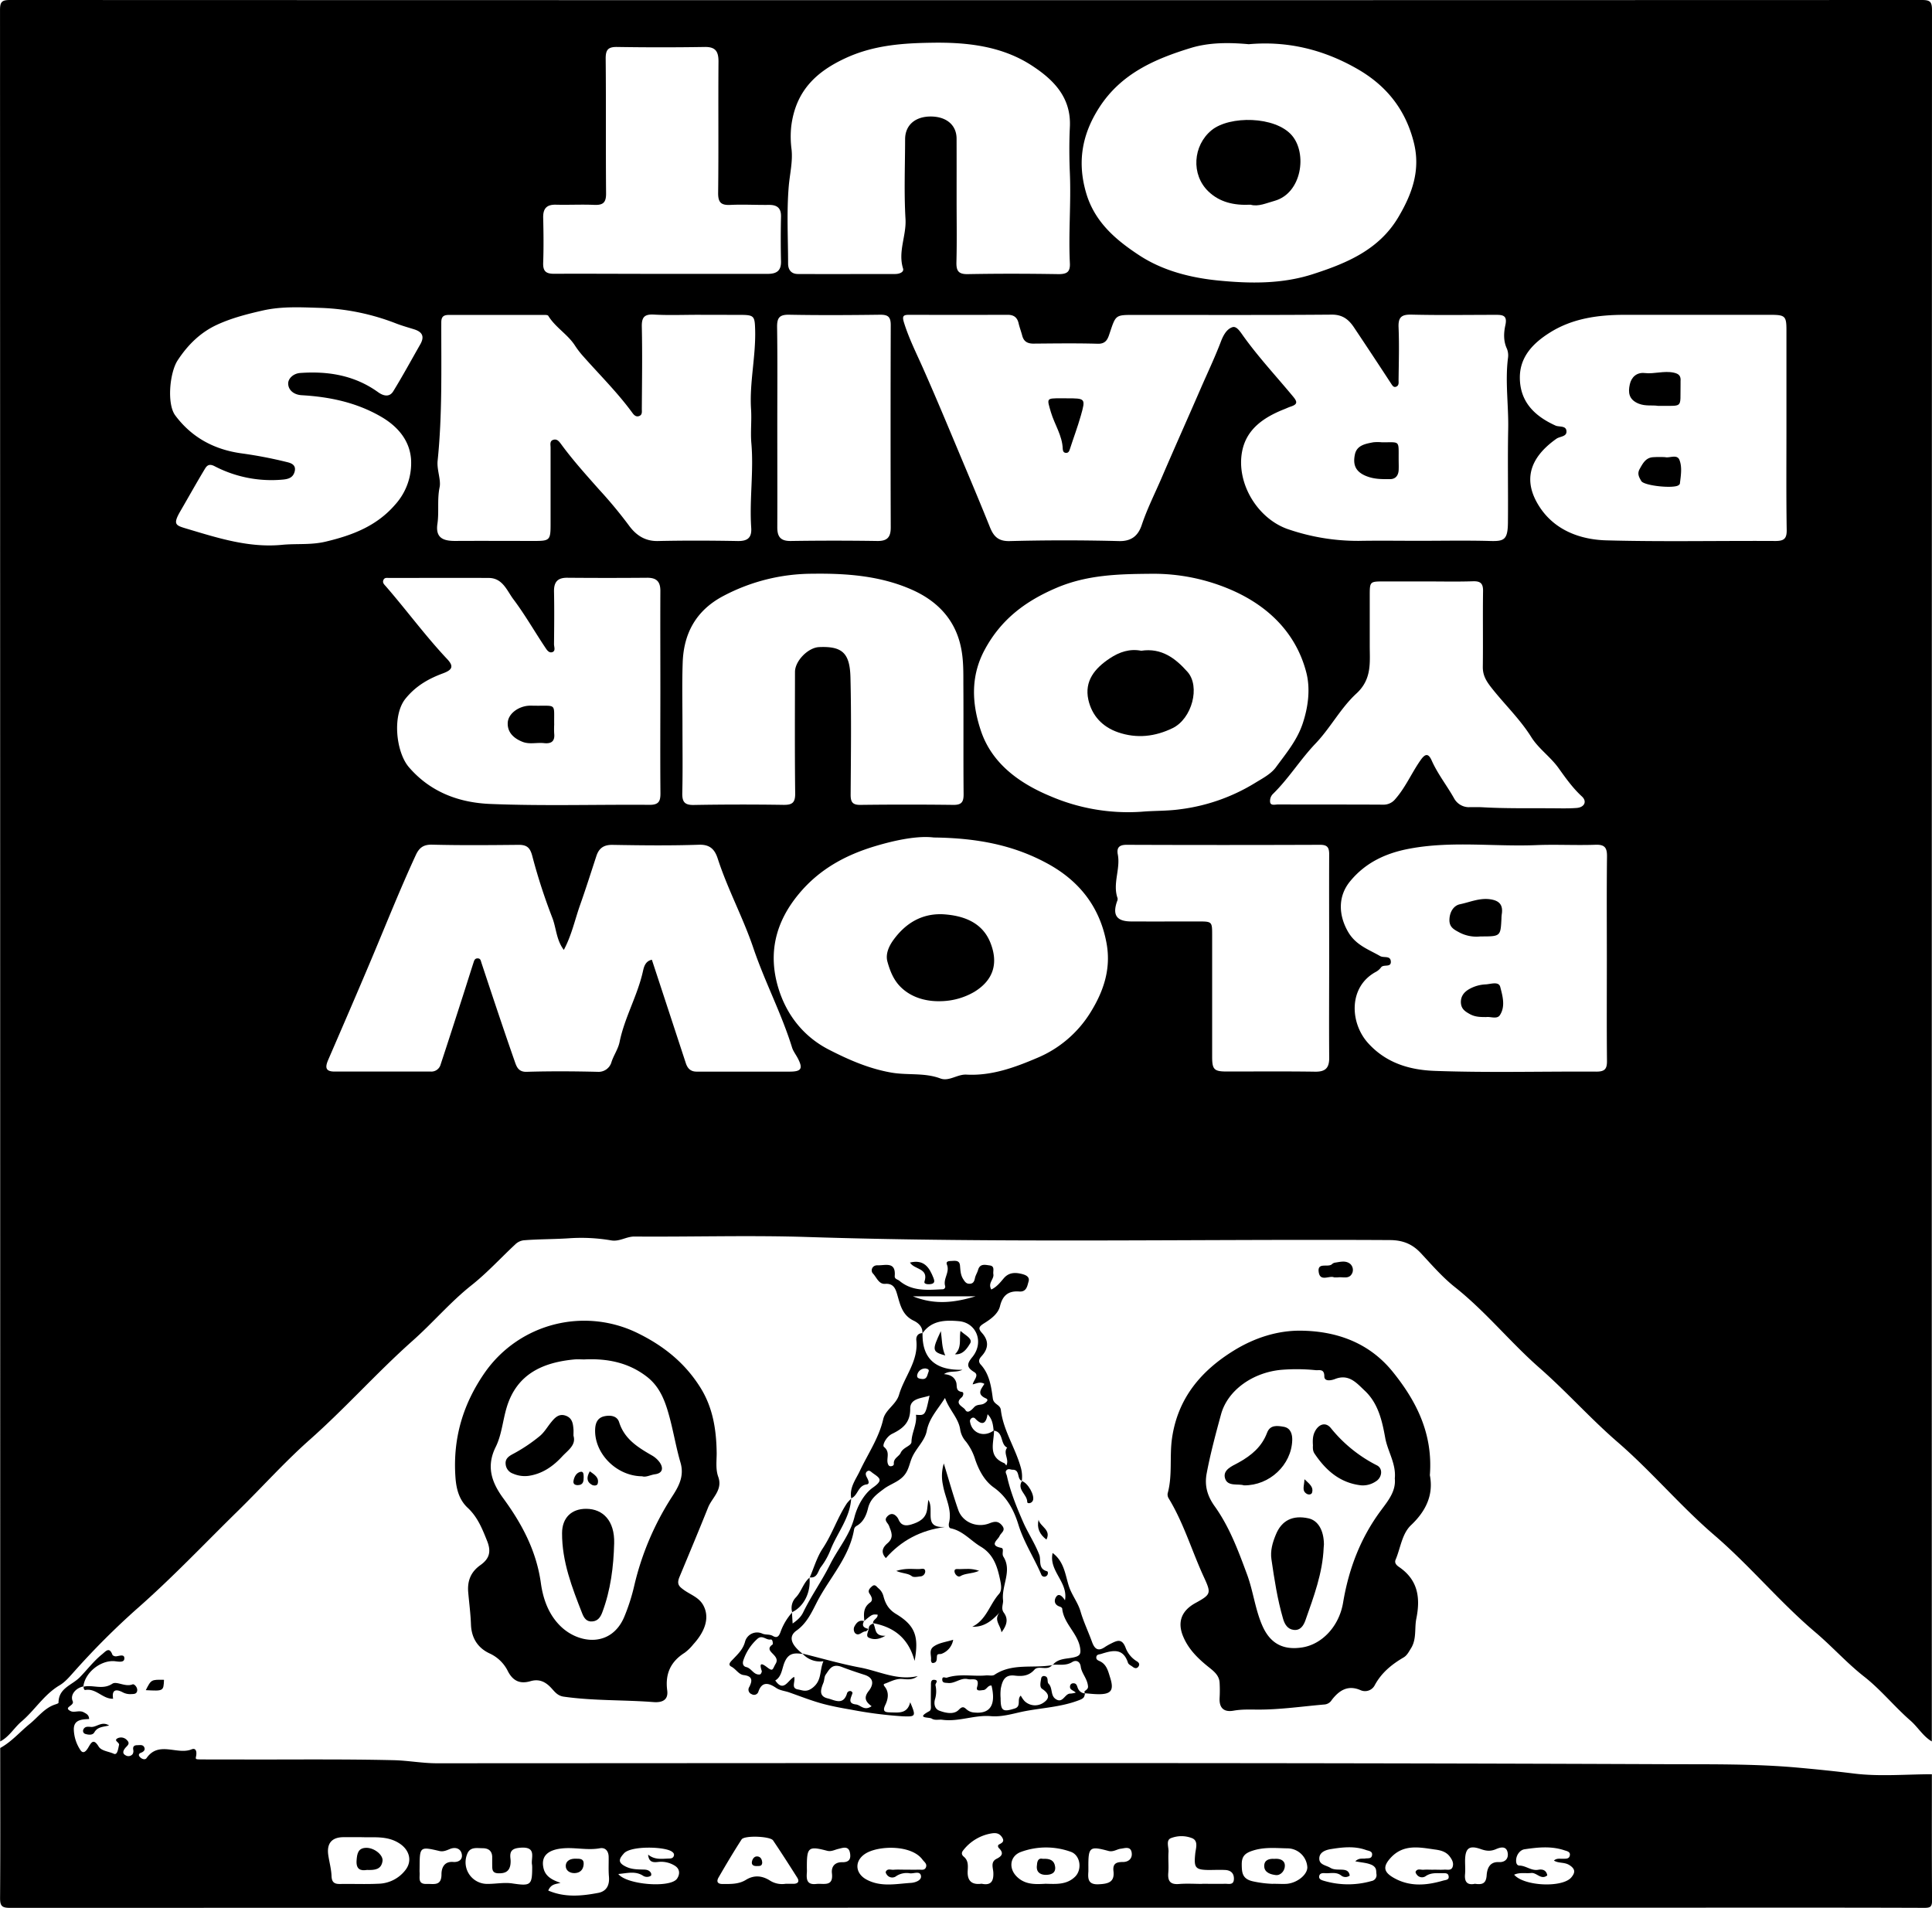<svg xmlns="http://www.w3.org/2000/svg" viewBox="0 0 883.19 872.19"><title>bybo</title><g id="Layer_2" data-name="Layer 2"><g id="Layer_1-2" data-name="Layer 1"><path d="M1,797Q1,401.25.91,5.5C.91,1.75,1.75.91,5.5.91q437,.15,874,0c3.75,0,4.59.84,4.59,4.59Q883.94,401.25,884,797c-4-2.34-6.31-6.5-9.77-9.52-7.31-6.37-13.49-14.09-21.08-20.05-8-6.25-14.65-13.78-22.35-20.3-16.33-13.83-30-30.5-46.31-44.5-15.48-13.3-28.65-29.09-44.16-42.5-12.43-10.75-23.39-23.14-35.8-34C691.2,614.41,680,600.42,666,589.32c-5.7-4.52-10.56-10.15-15.55-15.51-3.86-4.16-8.19-5.94-14-6-88.85-.51-177.72,1.45-266.57-1.41-26.31-.84-52.66,0-79-.21-3.73,0-6.81,2.45-10.65,1.75a81.15,81.15,0,0,0-19.41-.94c-6.68.44-13.45.35-20.16.88a6.67,6.67,0,0,0-4.32,2c-6.66,6.2-12.76,12.93-20,18.66-9.58,7.61-17.55,17.06-26.75,25.23-16.29,14.48-30.8,30.86-47.16,45.36-11.5,10.19-21.79,21.73-32.79,32.5-15.3,15-30,30.56-46.12,44.71A346.3,346.3,0,0,0,35,764.85c-2.11,2.35-4.22,4.94-6.87,6.5-7.1,4.2-11.28,11.33-17.38,16.52C7.37,790.72,5.13,794.88,1,797ZM649.51,248.14c10.83,0,21.67-.22,32.49.08,6.41.18,8.15-.44,8.23-8.36.15-14.26-.17-28.52.12-42.78.22-10.77-1.44-21.53-.12-32.31a8.36,8.36,0,0,0-.44-4.4c-1.69-3.55-1.48-7.33-.74-10.77,1-4.46-1.07-4.78-4.41-4.76-12.83,0-25.66.22-38.48-.1-4.61-.11-6.12,1.2-5.92,5.83.33,8,.1,16,0,24,0,1.1.28,2.48-1,3.07-1.12.5-1.67-.24-2.29-1.19q-8.48-13-17.11-25.9c-2.38-3.55-5.18-5.85-10.15-5.81-30.15.25-60.31.12-90.47.13-8.37,0-8.26.06-10.93,8-.84,2.5-1.49,5.29-5.51,5.18-9.82-.28-19.65-.14-29.48-.06-2.74,0-4.42-1-5.11-3.67-.5-1.91-1.22-3.76-1.66-5.68-.64-2.71-2.27-3.83-5-3.82q-22.49.07-45,0c-2.72,0-3.3.55-2.39,3.52,2.25,7.28,5.66,14,8.73,20.93,6.6,14.87,12.8,29.92,19.11,44.92,3.87,9.2,7.72,18.41,11.44,27.68,1.68,4.19,3.79,6.53,9.06,6.39q25-.65,50,0c5.85.14,8.78-2.67,10.34-7.32,2.5-7.49,6.06-14.49,9.16-21.71,5.88-13.71,12-27.33,17.93-41,3-6.89,6.22-13.65,8.92-20.68,1-2.7,2.54-6.16,5.51-7.09,1.87-.59,3.6,2.21,4.78,3.87,7,9.8,15.22,18.6,22.89,27.85,1.89,2.28,2.25,3.52-1,4.57-1.21.4-2.4,1-3.59,1.44-8.84,3.6-16.59,8.83-18.64,18.77-3,14.68,7,31.3,21.32,36A98.19,98.19,0,0,0,622,248.17C631.18,248,640.35,248.14,649.51,248.14Zm-390.88,187c-3.41-4.53-3.42-9.84-5.19-14.53a262.07,262.07,0,0,1-9.08-27.88c-1-4.1-2.34-5.64-6.43-5.6-13.16.13-26.33.25-39.49-.08-4-.1-5.93,1.44-7.46,4.75-7.28,15.76-13.68,31.89-20.42,47.88-6.42,15.24-13,30.42-19.57,45.61-1.29,3-1.79,5.49,2.81,5.48q22,0,44,0a4.37,4.37,0,0,0,4.52-3.21c3.43-10.37,6.77-20.77,10.12-31.17,1.65-5.12,3.24-10.25,4.9-15.36.3-.9.53-2,1.88-2s1.43.95,1.76,2c5,15.09,10,30.18,15.26,45.2.78,2.23,1.61,4.77,5.38,4.66,10.82-.33,21.66-.26,32.49,0a6.12,6.12,0,0,0,6.2-4.07c1-3.37,3.14-6.2,3.83-9.58,2.27-11.17,8.18-21.13,10.66-32.26.41-1.81,1-4.71,4.1-5.32q7.75,23.58,15.51,47.25c.83,2.55,2.31,3.91,5,3.89,4,0,8,0,12,0,10.16,0,20.33,0,30.49,0,5.39,0,6.17-1.4,3.67-6.17-.84-1.6-2-3.08-2.56-4.76-4.82-15.62-12.49-30.11-17.73-45.6-4.68-13.85-11.74-26.86-16.27-40.84-1.32-4.07-3.43-6.52-8.58-6.35-13.15.44-26.33.29-39.49.06-4-.07-6.22,1.48-7.4,5.07-2.49,7.56-4.88,15.17-7.55,22.67C263.65,421.57,262.16,428.62,258.63,435.18Zm61.25-290.32c-6.66,0-13.34.27-20-.1-4.46-.25-5.68,1.24-5.58,5.62.27,12.49.08,25,0,37.48,0,1.25.34,2.84-1.4,3.34-1.34.39-2.23-.58-2.91-1.51-6.72-9.21-14.82-17.22-22.35-25.72a39.35,39.35,0,0,1-3.87-5c-3.3-5.16-9-8.35-12.24-13.66-.28-.45-1.56-.39-2.37-.39-14.33,0-28.65,0-43,0-2.55,0-3.53.81-3.53,3.44-.05,21.1.5,42.22-1.68,63.27-.41,4,1.6,8.73.92,12-1.19,5.69-.21,11.21-1,16.72-1,6.58,2.73,7.92,8.17,7.89,12.17-.07,24.33,0,36.49,0,6.56,0,7.05-.49,7.06-7.19,0-11.82,0-23.65,0-35.48,0-1.35-.58-3.24,1.58-3.64,1.56-.29,2.42,1,3.19,2,5.34,7.32,11.38,14,17.39,20.79A205.38,205.38,0,0,1,288.31,241c3.18,4.41,7.29,7.37,13.34,7.24,12.16-.27,24.33-.22,36.48,0,4.54.08,6.49-1.51,6.18-6.07-.87-12.86,1.19-25.71.07-38.6-.45-5.13.19-10.34-.14-15.48-.79-12.16,2.18-24.1,1.87-36.23-.18-6.63-.41-7-7.24-7ZM571.75,21.12c-9-.82-18.09-.86-26.57,1.74-16.3,5-31.69,11.64-41.68,27.06-8.1,12.51-10.23,25.29-6,39.49,3.93,13.1,13.57,21.25,24.24,28.24,10.91,7.14,23.73,10.29,36.3,11.52,14.32,1.4,29,1.64,43.22-3,15.48-5,30.12-11.18,38.89-26,6.25-10.57,10.31-21.52,7-34.36-3.83-15-12.56-25.8-25.7-33.35C606.1,23.62,589.55,19.53,571.75,21.12ZM522.64,372c5.88-.52,11.75-.29,17.72-1.13a86,86,0,0,0,34-11.87c3.48-2.15,7.48-4.17,9.79-7.31,4.57-6.26,9.63-12.21,12.22-19.9s3.61-16,1.7-23.43c-4.61-17.86-17.13-30.1-33.49-37.42a89.38,89.38,0,0,0-37.28-7.73c-14.85.11-29.37.41-43.52,6.47S458.62,284,451.15,297.74c-6.8,12.47-5.9,25.17-1.81,37.33,5.08,15.08,17.86,24.08,31.86,29.87A89.9,89.9,0,0,0,522.64,372Zm-94.93,11.76c-7.38-.88-17.41,1.17-26.85,4-13.25,4-25.22,10.34-34.67,21.67-11,13.16-14.19,27.52-9.5,43.08,3.65,12.13,11.41,22.27,23.24,28.3,9,4.61,18.16,8.63,28.43,10.43,7.45,1.3,15.11-.05,22.4,2.68,4,1.5,7.76-2,12-1.75,11.36.61,21.95-3.24,32.11-7.57a52.36,52.36,0,0,0,24.46-20.75c6.17-9.89,9.55-20.21,7.4-31.82-3.06-16.54-12.47-28.49-27.14-36.43C464.3,387.3,447.78,384,427.71,383.77ZM817.55,197.28q0-22.72,0-45.45c0-6.32-.6-6.94-6.79-7-22.31,0-44.62,0-66.93,0-12.15,0-24,1.54-34.47,8.15-7.53,4.74-13.67,10.95-13.68,20.48,0,11.07,6.68,17.64,16.31,22,1.68.77,5.16-.2,5,2.94-.12,2.18-3.07,2-4.63,3.11-12.51,8.87-15.47,19.37-7.47,31.42,6.93,10.41,18.38,14.65,30.24,15,25.79.71,51.6.14,77.41.29,3.83,0,5.18-1,5.13-5C817.42,227.91,817.55,212.6,817.55,197.28ZM438.2,92.26c0,9.5.17,19-.08,28.48-.1,4,.91,5.57,5.23,5.49,13.82-.26,27.64-.22,41.46,0,3.84,0,5.37-1,5.17-5-.68-13.69.57-27.4,0-41.11-.3-7.05-.34-14.14,0-21.18.66-13.42-7.38-21.53-17.3-28-13.73-9-29.72-10.73-45.45-10.5-13.1.18-26.27,1-39,6.68-14.32,6.44-23.55,15.36-25.61,31.43a44.85,44.85,0,0,0,.14,10.75c.58,5.54-.8,11.11-1.28,16.62-1,11.73-.32,23.62-.31,35.44,0,3,1.52,4.8,4.51,4.81,14.82.07,29.64,0,44.46,0,1.8,0,4.12-.78,3.58-2.52-2.41-7.73,1.57-15,1.12-22.61-.71-12.11-.2-24.3-.18-36.46,0-6.4,4.54-10.4,11.66-10.41S438.17,58,438.19,64.29C438.22,73.61,438.2,82.94,438.2,92.26ZM735.45,439.52h0c0-15.66-.11-31.32.07-47,.05-4-.95-5.59-5.26-5.43-9,.32-18-.2-27,.16-19.35.78-38.78-2-58.08,1.64-10.73,2-20,6.32-27,14.79-5.85,7-5.37,15.72-1,23.26,3.56,6.08,9.25,7.94,14.57,11,1.66,1,4.62-.31,4.93,2.31.36,3.18-3.23,1.34-4.41,2.84a7.35,7.35,0,0,1-2.21,2c-12.81,6.76-12.16,23.33-3.79,32.63s19.28,12.33,30.44,12.74c24.62.9,49.3.2,74,.34,3.78,0,4.84-1.22,4.8-4.88C735.36,470.5,735.45,455,735.45,439.52Zm-432.67-122c0-15.5-.07-31,0-46.49,0-4.27-1.76-6-6-6q-18.24.16-36.49,0c-4.53-.05-6.22,1.95-6.13,6.36.17,8,.08,16,0,24,0,1.23.81,3-.67,3.61-1.69.66-2.72-1.16-3.46-2.27-4.83-7.23-9.15-14.83-14.36-21.76-3-3.94-4.9-9.81-11.32-9.85-15.16-.09-30.32,0-45.48,0-.94,0-2.11-.3-2.65.84-.63,1.32.31,2.14,1.08,3,9.5,10.94,18.06,22.66,28,33.22,3.11,3.29,2.46,4.94-1.87,6.54-6.6,2.45-12.39,5.7-17.14,11.55-6.21,7.63-4.36,24.5,1.53,31.35,9.87,11.47,23,16.22,37.08,16.81,24.28,1,48.64.22,73,.41,4.21,0,4.94-1.72,4.91-5.38C302.68,348.15,302.77,332.82,302.78,317.5Zm10.1,14.86c0,10.33.16,20.66-.08,31-.09,4,.95,5.6,5.25,5.52q20.49-.36,41-.05c4.12.07,5.41-1.08,5.36-5.29-.22-18.49-.12-37-.09-55.48,0-5.05,6-11.12,11-11.35,10.83-.5,14.1,2.92,14.36,14,.43,17.82.2,35.65.08,53.48,0,3.37.87,4.69,4.46,4.65q21.24-.26,42.48,0c3.91.06,4.73-1.46,4.7-5-.15-16.16,0-32.32-.1-48.48-.05-6.58.23-13.09-1.38-19.73-3-12.57-11.51-20.47-22.27-25.21-14.25-6.29-29.7-7.48-45.36-7.25a87.31,87.31,0,0,0-41.06,10.35c-12.2,6.57-17.83,17-18.25,30.39C312.65,313.35,312.88,322.86,312.88,332.36ZM129.61,250c6.66-.68,13.28.15,20.12-1.47,12.3-2.91,23.38-7.15,31.81-16.93a28.29,28.29,0,0,0,7.25-20.94c-.72-8.65-6.26-15-13.86-19.35-11.19-6.45-23.42-9-36.13-9.73-3.53-.2-6.1-2.29-6.16-5.28-.06-2.4,2.45-4.67,5.48-4.88,12.82-.92,24.92,1.07,35.64,8.79,2.31,1.66,5.14,2.46,6.91-.42,4.3-7,8.24-14.25,12.32-21.4,2.07-3.62,1.08-5.78-3-7-2.63-.82-5.29-1.57-7.89-2.56a104.65,104.65,0,0,0-34.35-7.16c-8.86-.25-17.74-.84-26.7,1.18-7.19,1.63-14.23,3.44-20.86,6.48-7.64,3.51-13.44,9.22-18.09,16.33-3.63,5.54-5,19.87-1.09,25.15,7.55,10.12,17.86,15.67,30.41,17.37a198,198,0,0,1,20.08,3.83c1.79.44,5,1,4.09,4.51-.71,2.62-2.61,3.36-5.25,3.62A56.27,56.27,0,0,1,98.93,214c-2.51-1.28-3.53-.16-4.42,1.34-3.81,6.33-7.41,12.79-11.12,19.18s-2.14,6.58,3.39,8.24C100.69,246.92,114.68,251.38,129.61,250ZM653.2,266.71H633.72c-6.62,0-6.64,0-6.66,6.38,0,7.66,0,15.32,0,23s1.06,15.29-6.09,21.86-11.86,15.68-18.6,22.77c-7,7.32-12.25,15.95-19.42,23a4.52,4.52,0,0,0-1.4,4.06c.42,1.51,2.31.89,3.55.89,16,.05,32,0,48,.09a6.87,6.87,0,0,0,5.64-2.56c4.69-5.33,7.44-11.91,11.48-17.67,2-2.9,3.54-3.6,5.14,0,2.75,6.2,7,11.52,10.28,17.38a7.76,7.76,0,0,0,6.42,4c2.31,0,4.53-.08,6.91.06,10,.56,20.09.39,30.14.44,4.16,0,8.34.17,12.48-.14,3.64-.26,4.93-3,2.44-5.28-4.19-3.85-7.45-8.47-10.69-13-3.73-5.17-9.12-8.84-12.42-14.1-5.29-8.45-12.52-15.23-18.55-23-2.3-3-3.68-5.52-3.62-9.25.15-11.48-.06-23,.11-34.47.06-3.52-1.15-4.64-4.61-4.53C667.2,266.87,660.2,266.72,653.2,266.71ZM608.52,438.46h0c0-15.65-.07-31.31,0-47,0-3.15-.84-4.37-4.21-4.35q-44.21.17-88.42,0c-3.5,0-4.56,1.43-4,4.42,1.29,6.68-2.47,13.31-.1,20a2.49,2.49,0,0,1-.25,1.45c-2.17,6.25-.2,9.13,6.42,9.17,10.15.05,20.31,0,30.47,0,6.62,0,6.59,0,6.59,6.42q0,27.72,0,55.44c0,5.81.89,6.73,6.6,6.74,13.49,0,27-.12,40.46.08,4.76.07,6.51-1.72,6.45-6.46C608.41,469.09,608.52,453.78,608.52,438.46ZM302.81,126.11c16.33,0,32.66,0,49,0,4.08,0,6.24-1.37,6.12-5.8-.17-6.82-.14-13.66,0-20.49.05-3.94-1.93-5.28-5.58-5.24-5.83.07-11.68-.27-17.49,0-4.31.22-5.73-1.06-5.67-5.58.24-20,0-40,.16-60,0-4.59-1.38-6.7-6.3-6.62q-20,.32-40,0c-4.2-.07-5.3,1.3-5.27,5.4.2,20.49,0,41,.18,61.49.05,4.29-1.41,5.47-5.42,5.3-5.82-.25-11.67.07-17.5-.08-4.33-.11-5.93,1.83-5.83,6,.17,6.82.24,13.67,0,20.49-.15,4,1.3,5.13,5.18,5.09C270.48,126,286.65,126.11,302.81,126.11Zm53.42,69.4h0c0,15.5.06,31,0,46.5,0,4.41,1.61,6.27,6.2,6.21q19.75-.3,39.5,0c4.59.07,6.18-1.75,6.16-6.21q-.15-46.24,0-92.5c0-3.86-1.33-4.76-4.94-4.72-13.83.18-27.67.26-41.49,0-4.61-.1-5.58,1.56-5.52,5.77C356.36,165.5,356.23,180.51,356.23,195.51Z" transform="translate(-0.9 -0.91)"/><path d="M1,800c5.2-2.84,9-7.37,13.48-11,3.73-3,6.72-7.28,11.6-8.88.57-.18,1.57-.52,1.57-.78,0-6.77,6.14-8,9.74-11.68,3.39-3.45,6.34-7.41,10.18-10.5,1.65-1.33,3.29-3.62,4.73.24.15.4,1.12.76,1.67.7,1.55-.16,4-1.24,3.76,1.19-.2,1.89-3.14,1.12-4.8,1C46.58,760,39.6,765.75,39,772l.12-.15c-3.53.62-6.27,3.85-5,6.7,1,2.23-4.58,2.76-.93,4.59,1.65.83,4-.55,6,.55,1.17.65,2.39,1.16,2.45,3.07-3.27.16-7,.25-7,4.68a17.86,17.86,0,0,0,3,9.48c1.38,2.14,2.79.3,3.67-1.22,1.4-2.4,2.41-4.1,4.7-.34,1.25,2,4.58,2.21,6.9,3.27,1.69.78,2-2.27,2.4-4,.32-1.23-2.8-2-.53-3.13a3.64,3.64,0,0,1,4.16.91c1.72,1.69,0,2.59-.85,3.68s-1.43,2.43.27,3.28a2.42,2.42,0,0,0,3.17-.58,2.7,2.7,0,0,0,.3-1.89c-.3-1.56.36-2.17,1.82-2.18,1.13,0,2.51-.37,3.15.87s-.19,2.12-1.46,2.59c-1,.36-1.26,1.08-.53,1.9.87,1,2.42,1.5,3.09.54,5.58-8,14-1.3,20.6-4,1.79-.74,2.54.72,2,3.31-.22,1.13-.22,1.27,1.94,1.29,7.67.08,15.33,0,23,.06,21.83,0,43.66-.21,65.48.3,6.53.16,13.06,1.41,19.7,1.41,187.29-.06,374.58-.35,561.86.42,20,.09,40.16-.23,60.12,1.56,8.56.77,17.26,1.66,25.85,2.72,11.69,1.44,23.71.33,35.58.31,0,19.17-.08,38.33.09,57.5,0,3-.61,3.6-3.59,3.58-35.33-.13-70.67-.08-106-.08q-384.5,0-769,.09c-3.75,0-4.63-.84-4.6-4.59C1.1,845.67,1,822.83,1,800Zm165,40.77h-8c-5.47,0-7.87,2.89-7,8.41.48,3.14,1.35,6.25,1.46,9.39.11,2.95,1.41,3.65,4,3.6,5.81-.1,11.63.17,17.42-.12a16,16,0,0,0,12.34-6.23c3.23-4.14,1.87-9.1-2.5-12.05C178.13,840,172,841,166,840.77Zm85.53,24.4c7.6,3.27,15.26,2.51,22.85,1.07,3.83-.73,5.24-3.57,4.89-7.48-.27-3-.07-6-.13-9-.05-2.62-1.49-4.37-4-3.92-5.53,1-11-.39-16.46,0-7.56.55-10.58,3.74-9.31,9.16.91,3.86,4.16,5.41,7.76,6.65C255.07,862.27,252.83,862.06,251.53,865.17ZM360,862.09c1.39,0,2.55,0,3.71,0,2.14-.07,2.7-1.16,1.59-2.9-3.6-5.68-7.22-11.35-11-16.94-1.3-1.93-13.14-2.39-14.39-.44-3.66,5.66-7.1,11.47-10.48,17.3-1,1.7-.82,3.09,1.86,3.07,3.67,0,7.31.13,10.59-1.89,3.6-2.22,7.15-2,10.72.14A10.36,10.36,0,0,0,360,862.09Zm54.31-6.47c2.17,0,4.34.06,6.5,0,1.24-.05,2.87.5,3.43-1.23.48-1.52-.88-2.32-1.65-3.38-5.09-6.91-20.32-6.47-26.18-2.65-5,3.27-4.62,8.9.51,11.73,6.58,3.62,13.62,2,20.48,1.57,1.53-.09,4.82-1,4.52-3.15-.36-2.51-3.29-1-5.05-1.22a8.61,8.61,0,0,0-6.58,1.5,3,3,0,0,1-4-.9c-.27-.38-.61-1-.46-1.32.76-1.6,2.3-.81,3.51-.9C411,855.52,412.66,855.62,414.32,855.62Zm241.82,0v0c1.66,0,3.34.1,5,0,1.38-.1,3.26.59,3.85-1.37.5-1.67-.19-3.06-1.28-4.55-1.8-2.48-4.61-3-7-3.31-7-1-14.21-2.52-20,3.74-3.67,4-3.43,6.51,1.3,9.21,7.28,4.17,14.85,3.54,22.53,1.31,1.26-.37,3-.27,2.57-2.19-.29-1.46-1.8-1.2-2.93-1.22-2.63,0-5.22-.31-7.65,1.42a2.94,2.94,0,0,1-4-.84c-.28-.36-.62-1-.47-1.3.81-1.55,2.33-.76,3.55-.86C653.13,855.55,654.64,855.65,656.14,855.65Zm-177.59,6.44c5,.11,9.9.6,13.81-3.21,3.36-3.29,2.44-9.91-2-11.41a33.37,33.37,0,0,0-22.75.08c-5.05,1.87-5.76,7.5-1.85,11.32C469.51,862.53,474.13,862.33,478.55,862.09Zm-234.41-8.6c-.7-3,2.44-8.44-5.22-7.88-3.76.27-5.11,1.37-4.66,5a10.19,10.19,0,0,1-.07,3c-.57,3.07-2.67,3.79-5.51,3.7-3.13-.1-2.69-2.27-2.77-4.22,0-1.16,0-2.32,0-3.48-.17-2.68-1.86-3.74-4.31-3.76-2.74,0-5.89-.79-7.17,2.8a9.88,9.88,0,0,0,9.51,13.51c3.71,0,7.51-.76,11.13-.22,8.42,1.26,9.14.88,9.12-7.48Zm338.61,8.62c2.94,0,4.79.16,6.6,0,4.76-.51,9.23-4.26,9.19-7.54a9.17,9.17,0,0,0-9.08-8.66c-5.21-.09-10.41-.68-15.73,1-3.81,1.19-5.21,2.72-5.17,6.43s.26,6.55,5.06,7.64A50.78,50.78,0,0,0,582.75,862.11Zm-32.32,0c3.49,0,7,.08,10.46,0,1.64-.06,4,.78,4.09-2.18.07-2.63-1.42-4-4-4.13s-5,0-7.47,0c-6.26-.06-6.86-1.07-6.21-7.49.23-2.28,1.54-5.7-1.32-7a13.24,13.24,0,0,0-9.75-.08c-2.47.94-1,4.14-1.15,6.32-.22,3.14.16,6.33-.1,9.46-.33,3.81.84,5.56,5,5.19C543.44,861.89,547,862.13,550.43,862.13Zm142.62-4.19c4.51,5.34,22.23,6.1,26.21,1.22,1.56-1.9,2.13-3.63-.91-5.57-2.3-1.46-4.86-.72-7.08-2.07,1.24-1.15,2.6-.79,3.88-.84s3,.25,3.36-1.4c.45-1.84-1.37-2.09-2.52-2.48-6-2-12.15-1.34-18.16-.45-2,.29-3.89,2.57-3.85,5.29,0,1,.32,2.14,1.57,2.17,3,.06,5.4,2.5,8.59,1.91,1.91-.36,3.68.17,4.09,2.57-2.86,2.28-4.79-1.37-7.36-1.09S695.66,856.74,693.05,857.94Zm-395.86-9.16c3,2.51,6.33,1.9,9.58,1.8,1,0,2-.19,2.24-1.47.12-.76-.31-1.19-.87-1.63-3.05-2.38-18.8-2.86-22,.75-2.09,2.35-3.12,4.08.76,6,2.76,1.38,5.4,1.31,8.18,1.4,1.39,0,2.69.26,3.42,1.59.18.33.15,1.11-.06,1.25a3.34,3.34,0,0,1-3.73-.13c-3.57-2.17-7.22-1-11.15-.69,3.84,4.94,23.74,6.5,26.82,2.18,1.17-1.65,1.69-4.24-.91-5.92a11.85,11.85,0,0,0-7.54-1.78C299.81,852.32,297.51,852.51,297.19,848.78Zm323.33,3c1.79-1.59,3.19-1,4.45-1.21s2.92.27,3.17-1.58-1.66-1.9-2.73-2.29c-5.29-1.92-10.79-1.29-16.11-.43-2.1.34-5.33,1.27-5.29,4.38,0,2.82,3.11,3,5,4.15,1.51.91,3.17.81,4.83.86,1.86.06,3.71.17,4.08,2.72a3.17,3.17,0,0,1-3.73.1c-2.38-2-5.07-1-7.64-1.21-1-.07-2.21,0-2.53,1.13-.45,1.49.82,2,2,2.34a38.86,38.86,0,0,0,21.85.13,2.73,2.73,0,0,0,2.25-3.28c-.15-1.55.14-2.81-1.94-4C625.87,852.44,623.52,852.43,620.52,851.81ZM449.63,862.05c4.17.9,5.56-1,5.36-5.14-.1-2.07-1.37-4.83,1.48-6.25,2.47-1.22,3.41-2.6,1.11-4.85-.54-.52-.64-1.37,0-1.7,1.51-.77,2.66-1.41,1.36-3.35s-3-2-4.85-1.7a20.62,20.62,0,0,0-12.78,7.61c-1,1.19-.87,2.14.15,3,2.15,1.75,1.94,4.14,1.81,6.44C443,860.62,445,862.68,449.63,862.05Zm-79.88-7.6c0,.83.06,1.67,0,2.49-.26,3.15,0,5.71,4.29,5.22,3.32-.38,7.9,1.49,7.17-4.88-.37-3.29,1.57-5.13,4.66-5.06,3.4.07,4.09-1.67,3.57-4.35-.65-3.34-3.39-2.17-5.21-1.76s-3.3,1.38-5.24.87C370.47,844.75,369.72,845.37,369.75,854.45Zm128.69,0c0,.66,0,1.33,0,2-.28,3.46-.09,6.1,4.74,5.85,4.27-.21,7.33-.91,6.73-6-.4-3.42,1.24-4.2,4.33-4.18,2.66,0,4.51-1.72,3.95-4.52s-3.22-1.75-4.95-1.55-3.48,1.63-5.66,1C499,844.74,498.39,845.28,498.44,854.41Zm176.82,7.65c3.12.42,5,0,5.25-3.93.2-2.81,1.2-6.26,5.63-6,2.83.13,4.52-1.64,3.94-4.45-.67-3.24-3.67-2.19-5.25-1.5-2.55,1.1-4.5.88-7,0-5.37-1.89-7.12-.4-7.19,5.32,0,2,.15,4,0,6C670.28,861,671.45,862.91,675.26,862.06Zm-482.54-7.69c0,.84-.05,1.67,0,2.5.19,2.27-1,5.41,3.22,5.24,3.13-.13,6.81,1.17,6.78-4.46,0-2.73,1.14-5.94,5.37-5.59,2.49.2,4.51-1.12,3.87-3.78-.59-2.48-3-3.1-5.27-2.19-1.58.64-3,1.34-4.75,1C192.86,845,192.78,845.1,192.72,854.37Z" transform="translate(-0.9 -0.91)"/><path d="M328.52,665.15c0,3.65-.54,7.41.72,10.89,2.16,6-2.85,9.53-4.64,14-4.25,10.62-8.68,21.19-13.08,31.76-1.37,3.3-.2,4.34,1.94,5.9,3.05,2.22,6.92,3.4,8.91,7,2.88,5.23,1.33,11.48-4.54,17.92a21.49,21.49,0,0,1-3.92,3.83c-6.44,4.06-9,9.64-8,17.24.58,4.4-2.3,5.64-6.33,5.32-13.64-1.06-27.37-.53-41-2.48-2.75-.39-4.05-2.18-5.53-3.79-2.71-3-5.64-4.46-9.7-3.27-4.9,1.43-8.19-.24-10.49-5a17.35,17.35,0,0,0-8.24-7.74c-5.71-2.7-8.21-7.49-8.42-13.13-.18-5-.83-9.87-1.26-14.79-.46-5.36,1.29-9.37,5.57-12.41,4-2.84,5.08-6,3.09-11-2.25-5.63-4.37-11-8.95-15.25-3.87-3.63-5.18-8.56-5.55-14-1.24-17.8,3.5-33.68,13.76-48.24A55.44,55.44,0,0,1,293,610.64c11.66,5.81,21.09,13.5,28,24.48C326.82,644.35,328.38,654.55,328.52,665.15ZM268,622.37c-1.5,0-3-.12-4.49,0-14.58,1.37-26.42,6.71-31,22-1.8,6-2.28,12.55-5,18-4.5,9.06-1.75,16.37,3.46,23.49,8.55,11.68,15.12,24,17.18,38.72,1,7.3,3.55,14.55,9.2,19.94,8.41,8,22.87,9.41,28.82-4.22a89.65,89.65,0,0,0,4.7-14.63A129,129,0,0,1,308,685.3c3.15-4.82,5.78-9.5,4-15.69-2-6.82-3.16-13.86-5-20.72-1.9-7.07-4.25-13.91-10.48-18.68C288.05,623.69,278.32,621.87,268,622.37Z" transform="translate(-0.9 -0.91)"/><path d="M654.54,675.3c1.7,8.74-1.56,16.18-8.59,22.82-4.21,4-4.79,10.45-7.06,15.78-.63,1.46.34,2.52,1.52,3.32,8.67,5.89,9.9,14,7.94,23.69-.89,4.43.21,9.24-2.4,13.47-1,1.57-1.8,3.28-3.41,4.22-5.37,3.16-10,6.87-13.12,12.56a5,5,0,0,1-6.46,2.45c-5.82-2.58-9.84,0-13.25,4.42a4.33,4.33,0,0,1-3.18,2.07c-10.07.85-20.14,2.35-30.21,2.35-3.87,0-7.65-.2-11.51.49-4.39.78-6.62-1.18-6.38-5.79a62.87,62.87,0,0,0,0-7c-.19-3.33-2.59-5.21-4.95-7.09-4.71-3.77-9-7.87-11.5-13.55-3-6.67-1.27-12.09,5.33-15.74,7.28-4,7.35-4.46,3.91-11.94-5.49-11.91-9.19-24.64-16.07-35.94a3.33,3.33,0,0,1-.46-2.32c2.27-8.3.77-16.86,2-25.27,2.67-18.31,13.34-30.83,28.38-40.07,9.3-5.71,19.86-9.17,30.71-9,16.33.23,31.1,5.57,41.78,18.78C648.47,641.5,656,656.41,654.54,675.3Zm-16,1.3c.55-6.75-3.3-12.22-4.41-18.4-1.41-7.83-3.23-15.8-9.32-21.51-3.65-3.42-7.24-7.91-13.66-5.35-1.22.49-4.84,1.44-4.85-1.21,0-3.64-2.34-2.7-3.94-2.85a85.92,85.92,0,0,0-15.8-.15c-13,1.21-24.46,9.34-27.47,20.32-2.44,8.92-4.83,17.83-6.56,26.95-1.11,5.83.39,10.51,3.58,15,6.85,9.55,10.86,20.44,14.88,31.3,2.81,7.61,3.68,15.83,6.94,23.31,3.57,8.21,9.52,11.42,18.37,10s16.75-9.51,18.58-20.47c2.6-15.52,8-29.67,17.44-42.32C635.52,686.9,639.17,682.47,638.5,676.6Z" transform="translate(-0.9 -0.91)"/><path d="M367.74,756.84c8.79,2.17,17.5,4.72,26.38,6.39,8.69,1.63,16.95,6.08,26.31,3.89-2.21,1.83-4.65,1.54-6.92,1.34-2.84-.25-5.12,1-7.55,1.94-.78.31-1.6.31-.62,1.55,2.12,2.63,1.54,5.73.28,8.36-1.55,3.22.09,3.37,2.45,3.42,3.71.07,7.64.68,8.92-4.65,2.69,6.42,2.68,6.72-3.67,6.42a188.07,188.07,0,0,1-23.22-3c-4.16-.71-8.46-1.51-12.44-2.54-5.41-1.4-10.73-3.53-16.07-5.4-2-.69-4.13-.81-6-2.1-3.1-2.08-6.38-3.18-8.05,1.94a2.06,2.06,0,0,1-3,1,2.19,2.19,0,0,1-1.1-3.31c1.48-2.95,1.5-4.94-2.61-5.43-2.29-.28-3.51-2.78-5.65-3.87-1.9-1,.07-2.56,1-3.56,2.23-2.37,4.43-4.38,5.36-8a5.7,5.7,0,0,1,7.91-3.49c1.57.65,3.21.14,4.78,1.06,2.26,1.33,3-.44,3.66-2.34a27.23,27.23,0,0,1,5.16-8.47l-.13-.12c.09,1.53.19,3.06.32,5.23,2.44-1.74,3.83-3.06,4.84-5.14,3.65-7.5,8.54-14.36,12.23-21.76s9.09-13.47,11.19-21.73c1.27-5,4.38-10.66,8.43-13.51,4.83-3.39,3.24-4.32,0-6.59-.82-.58-1.56-1.56-2.55-.89s-.78,1.73-.26,2.7c.61,1.16,1.61,3.12,0,3.32-4.11.51-4,5.22-7.18,6.39l.11.06c-1-5,2.19-8.85,4-12.78,3.67-7.75,8.6-14.86,10.59-23.43,1-4.44,5.9-6.66,7.25-11.25,2.45-8.32,8.91-15.35,7.9-24.84-.18-1.67.6-3.3,2.84-3.3-.26,12,6.32,17.09,18.24,16.74-3,1.47-5.9.2-8.44,2,2.71.22,4.73,1.17,5.57,3.7.55,1.67-.46,4,2.64,4.44,1.06.15.59,1.89-.14,2.5-3.56,3,.83,4.21,1.68,5.71,1.1,1.94,3-.11,4-1.2,1.22-1.34,2.73-1,4.06-1.45,1-.39,3.08-1.85,1.4-2.59-4.6-2-2.05-4.41-.75-6.66-2-1.18-3.64-.12-5.35.24.47-2.06,3.06-4.18.74-5.6-3.66-2.24-3.42-3.8-.89-6.89,5.43-6.63,2-15.7-6.17-16.41-6.25-.55-12.53-.41-16.68,5.63.33-3.05-2-4.92-3.95-5.85-5.19-2.48-6.15-7.14-7.51-11.84-.77-2.65-1.64-5.3-5.57-5-2.91.21-3.91-3-5.58-4.75-1.12-1.15-.52-3.82,2.18-3.73,3.42.11,8.35-1.86,7.8,4.83-.13,1.52,1.31,1.56,2.15,2.26,5.87,4.92,12.76,4.18,19.61,3.87a1.2,1.2,0,0,0,1.25-1.63c-.87-3.31,2.23-6.18.87-9.61-.68-1.72,1.1-1.65,2.2-1.71,1.66-.09,3.54-.34,3.76,2.08.2,2.15.21,4.26,1.46,6.22.77,1.2,1.37,2.19,3,2.13s2.09-1.16,2.38-2.61c.26-1.27,1.06-2.42,1.41-3.68.87-3.09,3.32-2.35,5.32-2.09,2.5.32,1.43,2.52,1.68,4,.39,2.34-2.66,4-.94,7,2.41-1.1,4.06-3.18,5.66-5.08,2.17-2.57,4.81-2.77,7.65-2.17,1.9.4,4.47,1.16,3.72,3.63-.56,1.82-.83,4.81-4.26,4.54-4.8-.37-7.56,1.62-8.78,6.66-.85,3.55-4.27,6-7.28,7.87-2.4,1.51-2.83,2.37-1,4.38,3.2,3.55,3.07,7.11-.11,10.6-1.14,1.24-1.74,2.45-.42,3.91,4,4.37,4.78,10.07,5.51,15.44.39,2.91,3.37,2.69,3.68,5.32,1.09,9.15,6.38,16.93,8.93,25.65A15.61,15.61,0,0,1,468,678l.13-.11c-2.56-.71-.71-5.13-4.36-5.1-.92,0-1.82-.65-2.7.19s-.08,1.7.12,2.62c1.62,7.36,4.47,14.37,7.45,21.17,2.2,5,5.35,9.65,7.35,14.91.94,2.47-.7,6.43,3.53,7.51.59.15.58,1.59-.21,2.14a1.51,1.51,0,0,1-2.44-.71C473.59,713,469,706.06,466.48,698c-2-6.56-5.2-12.8-11.35-17.14-4.18-3-6.7-7.75-8.38-12.59a25.71,25.71,0,0,0-4.22-8.27,11,11,0,0,1-2.63-5.21c-.68-5.56-5-9.11-7-14.81-3.32,5.28-7.19,9.16-8.33,15-.9,4.7-5,8-6.87,12.53-.86,2.07-1.25,4.3-2.43,6.38-2.41,4.23-6.9,5.1-10.29,7.64-3.21,2.42-6.18,4.44-7.26,8.83-.72,3-2,6.25-5.14,8.06a2.45,2.45,0,0,0-1.2,1.39c-2.06,12.82-11.12,22.2-16.85,33.16-2.37,4.55-4.62,9.89-9.52,13.36-3.87,2.74-2.5,6.5,2.9,10.69-3.55-.44-6.45-.74-8.37,3.83-1.19,2.85-1.27,6.57-4.24,8.28,3.88,5.67,5.83-.27,8.64-1.64.67,2.26-1.62,5.18,1.74,5.75,2.11.36,3.82,1.43,6.64-.73,4.43-3.39,3.1-7.83,5-12.18A10.66,10.66,0,0,1,367.74,756.84Zm87.38-101.92c-.26-2.65-.55-5.28-2.77-7.5-.63,4.18-2.34,5.45-5.59,2.05a1.26,1.26,0,0,0-1.79-.19,1.82,1.82,0,0,0-.68,1.24c.71,5.59,6.38,7.76,11,4.24.1,5.45-3.07,11.91,4.64,15,.36.15.58.62,1,1.09,1.49-2.83-1.63-5.63.39-8.17C458,661.13,459.82,655.43,455.12,654.92Zm-55.74,126c-3-2.18-3.7-4.08-1.24-7.14.95-1.2,3.64-5.41-2.08-7.24-3.41-1.09-6.93-2.27-10.3-3.57-4.5-1.73-5.67,1.06-7.4,3.49-.7,1-.56,2.55-1.06,3.75-1.22,3-2.21,6.13,2,7.12,3,.7,7,3.35,8.75-2.11a1.48,1.48,0,0,1,1.83-1.21c.3.06.8.66.73.88-.62,2.11-2.47,4.72,1.54,5.2C394.36,780.31,395.94,783.26,399.38,780.87Zm26.45-142c-3.63,1.28-8.9,1.15-8.84,6,.07,6.41-3.5,9.14-8.26,11.46-2.68,1.31-4.68,5.26-3.72,6,3,2.42.95,5.24,1.76,7.66.24.72.61,1.2,1.35,1.16s1.46-.39,1.39-1.13c-.22-2.58,2.41-3.33,3.13-5,1.13-2.59,4.9-3.12,4.93-5,.09-4.31,2.62-8.09,2.05-12.4C423.89,648,423.89,648,425.83,638.91ZM354.15,752.63c.11-1.21-.2-2.38-1-2.23-2,.38-3.77-2.28-6-.31a23,23,0,0,0-6.41,9.75c-.58,1.65-.06,2.86,1.3,3.17,2.48.57,3.44,3.82,6.31,3.35.35-.06.91-1.16.78-1.57-1.47-4.35.45-3.22,2.56-1.6,2.69,2.07,2.36.69,3.79-1.7C358,757.34,349.34,755.87,354.15,752.63Zm92.76-159.12H418.2C428.66,597.72,437.8,596.22,446.91,593.51Zm-23.16,33a3.69,3.69,0,0,0-3.53,2.85c-.37,1.62.88,1.8,2.11,1.94,2.4.27,2.43-1.79,3-3.16S424.71,626.65,423.75,626.47Z" transform="translate(-0.9 -0.91)"/><path d="M482.13,762.09c2.43-3.13,6.31-2.76,9.55-3.5,2.88-.66,3.4-1.5,3-4.26-1.08-6.82-7.51-11.12-8.21-18.06,0-.34-.67-.76-1.11-.9-2.78-.9-2.66-3.25-1.45-4.73s2.79.18,3.83,1.85c1.56-8.37-7.52-13.41-5.64-21.64,5.21,3.91,5.75,9.8,7.34,14.92,1.33,4.25,4.19,7.58,5.42,11.83,1.38,4.74,3.56,9.24,5.24,13.9,1.13,3.11,2.68,4.54,5.86,2.37a26.54,26.54,0,0,1,3-1.7c2.68-1.34,4.82-2.26,6.45,1.87a12.28,12.28,0,0,0,5.08,6.27c1,.56,1.55,1.37.87,2.41s-1.68.94-2.59.23-2-1.13-2.24-1.94c-2.29-7-7.24-5.58-12.3-4-.94.28-2.07.18-2.17,1.53-.08,1,.66,1.37,1.46,1.72,3.3,1.46,3.94,4.64,4.89,7.63,1.9,6,.35,7.79-6.53,7.49-1.65-.07-3.29-.26-4.93-.39l.1.11c-1.48-1.43,1.45-1.23,1.22-3.37-.38-3.59-2.9-5.79-3.32-8.9-.37-2.71-2.37-3.07-3.87-2.13-3,1.86-6.09,1-9.12,1.28Z" transform="translate(-0.9 -0.91)"/><path d="M497,774.94c-.53,1.15,0,2.06-2.31,3-8.52,3.43-17.57,3.65-26.29,5.43-4.69,1-9.58,2.51-14.53,2.08-7.5-.65-14.67,2.67-22.18,1.65-1.62-.22-3.36.41-4.88-.54-1.23-.77-7.47.05-1.12-3.38,1.06-.57.72-2.12.73-3.27,0-2.83,0-5.66.06-8.49,0-1.09-.15-2.74,1.53-2.58,2.27.22.32,1.67.53,2.47a12.3,12.3,0,0,1-.24,6.48c-.54,2-.16,4.34,2,5.15,2.94,1.1,6.68,1.9,8.89-.4,1.93-2,2.57-1,3.8,0a5.68,5.68,0,0,0,3.17,1.23c7.37.79,10.13-3.39,8-12.31-1.75-.19-2.27,2-3.75,2.06-1.11.08-3.46.75-2.86-1.31,1.43-4.88-2.2-3.21-4.2-3.69-3.31-.79-5.9,2.14-9.14,1.76-1.12-.14-2.59.12-2.57-1.59s1.41-.61,2.17-.86c5.85-1.92,11.87-.46,17.78-1,1.32-.12,3,.34,3.92-.29,8.25-5.53,17.8-2.78,26.63-4.46l-.16-.16c-2.14,3.13-6.25.1-8.19,2.28-2.66,3-5.81,3.08-9.08,2.7-4.6-.54-5.6,2.48-6.29,5.83a21.58,21.58,0,0,0-.1,4.48c0,5.84,1,6.47,6.46,4.73,3.16-1,.83-4.26,2.76-5.88a12.7,12.7,0,0,0,1.65,2.42,6.85,6.85,0,0,0,9.08.55c2.88-2.09,1.87-4.18-1-6.08-1.26-.84-.66-3.12-.4-4.77a1.21,1.21,0,0,1,1.41-1.07c2.23.3,1.08,2.6,1.94,3.48,2,2,.81,5.35,3.23,7,3.38,2.34,4.17-2.59,6.8-2.46a11.57,11.57,0,0,0,2.42-.44c-1.08-1.13-2.92-1.2-2.6-3a1.4,1.4,0,0,1,1.32-1.26c1.92-.15,1.8,1.53,2.42,2.62a3.64,3.64,0,0,0,3.24,2Z" transform="translate(-0.9 -0.91)"/><path d="M458.72,747.13c-.53-3.53-3.9-5.8-.54-9.45-3.72,4.14-7.4,7.11-12.82,6.89,6.45-3.11,7.93-10.19,12.23-15,1.45-1.61.94-4.29.53-6.31-1.25-6-2.91-11.74-8.9-15.31-4.58-2.73-8.09-7.2-13.71-8.37-1-.2-1-1.76-.74-2.68,1.4-6.07-1.86-11.38-2.8-17.06a19.51,19.51,0,0,1,.38-9.9c2.4,7.77,4.29,14.66,6.66,21.37,2,5.53,8.5,8.19,14.15,6,2.23-.87,3.94-1.24,5.72.86,2.06,2.4-.36,3.34-1.08,5s-4.92,4.22.77,5.33c1.56.3.12,2.58,1,4,4.14,6.53-.9,13.19-.14,19.9.2,1.76-1.09,3.78.36,5.75C461.83,740.93,461.34,743.68,458.72,747.13Z" transform="translate(-0.9 -0.91)"/><path d="M396.05,742.09c-.34-3.25-.61-6.34,2.67-8.64,1.39-1,.65-2.61-.32-4s.13-2.49,1.15-3.37c1.36-1.17,2.07.2,2.89.89a6.83,6.83,0,0,1,2.33,3.69c.88,3.34,2.31,6,5.74,8.07C419.24,744,421.07,749,419,760.19c-2.85-10.61-9.65-15.52-19.08-17.27l.11.12c-.27-1.78,2.29-2.2,2.05-4-2.42-.19-2.42-.19-6.17,2.94Z" transform="translate(-0.9 -0.91)"/><path d="M425.27,686.54c3.05,4.75-2.7,13,7.58,12.42-11.15,1.52-20,6.24-27,14.23-2.77-3-1-5.3.72-6.76,3.18-2.64,1.75-5.29.73-8-.57-1.51-2.72-2.51-.55-4.53,2.55-2.38,4.59.92,4.75,1.33,1.22,3.13,3.28,3.41,6,2.59,3.55-1.09,6.64-2.67,7.23-6.88C424.87,689.82,425,688.69,425.27,686.54Z" transform="translate(-0.9 -0.91)"/><path d="M371.06,722.06c1.93-4.45,3.28-9.29,5.93-13.27,4.37-6.57,6.75-14.13,11.08-20.67a16.44,16.44,0,0,1,2-2.11L390,686c-.51,8.66-6.15,15.38-9.27,23a32.37,32.37,0,0,1-4.45,8.11c-1.53,1.85-1.55,5.42-5.3,4.88Z" transform="translate(-0.9 -0.91)"/><path d="M610.75,584.86c-2.06-1-6.31,2.16-7-2.33-.79-4.78,4.19-2.07,6-3.66a2.74,2.74,0,0,1,1.28-.72c2.41-.34,5-1.16,7.09.54a3.71,3.71,0,0,1,1,4.07c-1.33,3.13-4.2,1.8-6.5,2.09A18.49,18.49,0,0,1,610.75,584.86Z" transform="translate(-0.9 -0.91)"/><path d="M39,772c4.29-1.08,8.73,1.61,13.26-1.38,2-1.31,5.9,1.65,9.25.29.71-.29,2.31,1.3,2.11,2.87s-1.52,1.54-2.69,1.58a7.22,7.22,0,0,1-3.84-.77c-3.34-1.79-5.16-1.07-4.48,2.89-4.77.19-7.72-4.89-12.72-4-.61.1-.8-.91-.77-1.61Z" transform="translate(-0.9 -0.91)"/><path d="M436.64,750.53a8.29,8.29,0,0,1-5.25,6.39c-.7.32-1.95-.16-2.13.84-.26,1.4.27,3.17-1.86,3.39-.69.07-.95-.85-.89-1.51.2-2-1.08-4.37,1.17-6C430.14,751.89,433.1,751.62,436.64,750.53Z" transform="translate(-0.9 -0.91)"/><path d="M363.07,738.05a6.93,6.93,0,0,1,1.68-6.92c2.59-2.76,3.38-6.65,6.31-9.07l-.13-.11c.74,6.88-2.55,13.45-8,16Z" transform="translate(-0.9 -0.91)"/><path d="M416.88,578.08c6.48-1.55,8.87,2.31,10.73,7,.47,1.21.76,2.38-.85,2.77-1.26.31-3.66.22-3.24-1.06C425.54,580.53,418.87,581.41,416.88,578.08Z" transform="translate(-0.9 -0.91)"/><path d="M67.55,773.56c2.46-4.84,2.46-4.84,8.32-4.73C75.65,774,75.65,774,67.55,773.56Z" transform="translate(-0.9 -0.91)"/><path d="M410.63,719.06c4.43-1.41,7.54-.76,10.58-.87,1,0,2.64-.66,2.65,1.17a2.38,2.38,0,0,1-2.3,2.21c-1.29.15-3,.52-3.84-.12C415.93,720.06,413.72,720.34,410.63,719.06Z" transform="translate(-0.9 -0.91)"/><path d="M468,678c2.71.64,6.08,6.58,5.06,8.91-.62,1.43-2.58,1.44-2.57.68.06-3.51-4.93-5.72-2.37-9.7Z" transform="translate(-0.9 -0.91)"/><path d="M50.79,789.72c-2.79.65-5.32.61-6.76,3.13-.8,1.39-2.67,1.16-4.14.72a1.43,1.43,0,0,1-.88-2c.67-1.56,2.22-1.31,3.47-1.2C45.12,790.57,47.38,787.56,50.79,789.72Z" transform="translate(-0.9 -0.91)"/><path d="M400,742.92c1.56,2,.08,6,5.65,5.79-3.45,2-5.83,1.73-7.69.82-1.28-.64-.32-2.58.11-3.91l0,0c-.16-1.51.86-2.08,2-2.53Z" transform="translate(-0.9 -0.91)"/><path d="M448.5,719c-3.46,1.49-6.29,1-8.68,2.5-1,.58-2.54-.9-2.59-2.27s1.41-1,2.28-1C442.15,718.23,444.86,717.72,448.5,719Z" transform="translate(-0.9 -0.91)"/><path d="M398,745.57l0,0c-.47.39-.93,1.11-1.41,1.12-1.7,0-3.15,2.56-4.9.68a3,3,0,0,1-.29-2.73c.91-1.77,2.17-3.39,4.63-2.6l-.11-.13C394.58,744.36,396,745.14,398,745.57Z" transform="translate(-0.9 -0.91)"/><path d="M475.68,695.64c.66,3.2,5.9,4.54,3.58,9.08C476.1,702.32,474.79,699.4,475.68,695.64Z" transform="translate(-0.9 -0.91)"/><path d="M640.28,210.82c0,1.66.08,3.33,0,5-.14,2.52-1.47,4.15-4,4.13-3.73,0-7.28.09-11.08-1.51-5-2.11-5.8-5.5-4.93-9.75s4.84-4.9,8.39-5.58a19.68,19.68,0,0,1,4,0C641,203.15,640.25,202,640.28,210.82Z" transform="translate(-0.9 -0.91)"/><path d="M488.48,183c8.65,0,8.76,0,6.49,8-1.46,5.14-3.36,10.16-5,15.26-.35,1.08-.75,1.83-2,1.66-1-.16-1.21-1-1.25-1.86C486.5,200,483,195,481.32,189.38c-1.88-6.48-2.24-6.37,4.68-6.4Z" transform="translate(-0.9 -0.91)"/><path d="M572.58,94.49c-7.59.39-14.14-1.13-19.28-6.07-8-7.67-7.09-21,1.47-28,8.21-6.7,29.1-6.47,36.71,2.4,7.09,8.26,4.54,26.37-7.9,29.9C579.82,93.74,576.11,95.52,572.58,94.49Z" transform="translate(-0.9 -0.91)"/><path d="M522.6,298.4c9.26-1.41,15.63,3.43,21.15,9.65,5.94,6.69,2.07,21.4-6.8,25.72-8,3.89-16.33,4.86-24.89,1.93-7.25-2.49-12-7.64-13.64-14.92-1.87-8.61,3-14.4,9.81-18.91C512.65,298.93,517.39,297.37,522.6,298.4Z" transform="translate(-0.9 -0.91)"/><path d="M431.75,418.85c9.55.54,18.17,3.68,21.89,13,3.78,9.48,1.34,17.17-7.32,22.47A31.48,31.48,0,0,1,431,458.6c-6.15.2-13-1.36-18.09-6.21-3.47-3.29-5.13-7.54-6.34-11.89-1-3.71.91-7.42,2.91-10.12C414.86,423.08,422.1,418.51,431.75,418.85Z" transform="translate(-0.9 -0.91)"/><path d="M758.91,186.46c-2.67-.45-5.68.24-8.86-1-4.64-1.85-4.92-5.17-4.11-8.84.73-3.31,3.17-5.59,6.86-5.17,4.41.49,8.7-1.12,13.15-.2,2.57.52,3.4,1.62,3.19,4,0,.49,0,1,0,1.49C768.93,188,770.59,186.26,758.91,186.46Z" transform="translate(-0.9 -0.91)"/><path d="M762.1,209.9c2,.5,5.43-1.46,6.52,1.23,1.33,3.31.66,7.19.22,10.83,0,.27-.34.56-.59.75-2.06,1.66-15.86.32-17.09-1.94-.83-1.52-2-3.16-.7-5.47,1.43-2.57,2.71-5,5.84-5.36A46.21,46.21,0,0,1,762.1,209.9Z" transform="translate(-0.9 -0.91)"/><path d="M677.66,429a16.78,16.78,0,0,1-10.1-2.08c-2.43-1.31-4.24-2.46-4.06-5.85.19-3.57,2.1-6.22,4.79-6.78,4.56-.95,9-3,13.94-2.26,4.13.62,5.86,2.62,5.18,6.85a16.31,16.31,0,0,0-.14,2C686.86,429,686.86,429,677.66,429Z" transform="translate(-0.9 -0.91)"/><path d="M680.31,465.86c-2.83,0-5.13-.05-7.51-1.37s-4-2.47-4.08-5.47c0-3.2,2-5,4.26-6.19a16.72,16.72,0,0,1,7.06-1.91c2.27-.1,6-1.54,6.68,1.17,1.07,4.12,2.45,8.89-.16,12.88C685.26,467,682.19,465.55,680.31,465.86Z" transform="translate(-0.9 -0.91)"/><path d="M254.24,332.21a37.72,37.72,0,0,0,0,4c.4,3.59-1.31,4.78-4.65,4.42s-6.64.67-9.84-.6c-3.93-1.56-6.92-4.26-6.75-8.64.16-4.14,4.75-7.51,9.53-7.86,1-.07,2,0,3,0C255.58,323.64,254.09,322.28,254.24,332.21Z" transform="translate(-0.9 -0.91)"/><path d="M168.68,855.75c-3,.49-5.06-.25-4.77-4.38.23-3.18.72-5.72,4.52-5.73,3.63,0,7.7,3.31,7.34,6C175.22,855.64,172.17,855.87,168.68,855.75Z" transform="translate(-0.9 -0.91)"/><path d="M264.33,850.61c1.72,0,3.55,0,3.39,2.49s-1.57,4-4.1,4.1c-2.25.08-4.2-1.23-4.09-3.4C259.67,851.29,261.93,850.5,264.33,850.61Z" transform="translate(-0.9 -0.91)"/><path d="M349.34,852.45c-.11,1.75-1.44,1.47-2.54,1.52-1.33.06-2.42-.45-2.18-1.93.22-1.3,1.08-2.63,2.57-2.47S349.27,851,349.34,852.45Z" transform="translate(-0.9 -0.91)"/><path d="M477.75,850.67c3.16-.18,5.12.72,5.49,3.62.4,3.15-2.27,3.69-4.18,3.71s-4.31-.68-4.2-3.76C475,851.93,475.28,850.13,477.75,850.67Z" transform="translate(-0.9 -0.91)"/><path d="M583.44,850.68c2.37-.2,4.72.46,4.82,3,.1,2.32-1.87,4.71-4.19,4.41-2.07-.26-5.29-1-5.25-4.21C578.86,851.17,581.06,850.54,583.44,850.68Z" transform="translate(-0.9 -0.91)"/><path d="M268.93,690.66c7.64.06,13,5.48,12.73,15.76-.27,10.65-1.6,21.42-5.44,31.59-.8,2.1-1.93,3.89-4.47,4.13-2.71.27-3.89-1.59-4.7-3.65-4.65-11.84-9.27-23.72-9.21-36.73C257.87,694.77,262.14,690.61,268.93,690.66Z" transform="translate(-0.9 -0.91)"/><path d="M263.06,657.25c1.3,4.29-2.57,6.66-5.18,9.49-4.11,4.46-8.95,7.87-15.17,8.83a13.44,13.44,0,0,1-7.3-1,5,5,0,0,1-3.37-4.51c-.18-2.2,1.31-3.33,2.93-4.24a74.54,74.54,0,0,0,12.83-8.54c2.07-1.81,3.33-4.08,5-6.13s3.56-4.19,6.71-3.06,3.35,3.82,3.57,6.53C263.1,655.3,263.06,656,263.06,657.25Z" transform="translate(-0.9 -0.91)"/><path d="M294.45,675.79c-11.72-.06-21.91-10.42-21.49-21.44.11-2.8,1-5.3,4.21-6,2.87-.61,5.85-.16,6.76,2.72,2.43,7.71,8.53,11.46,14.9,15.14a11.29,11.29,0,0,1,3.67,3.26c1.79,2.65,1.28,4.93-2.18,5.4C298.19,675.16,296.19,676.37,294.45,675.79Z" transform="translate(-0.9 -0.91)"/><path d="M267.72,676.1c0,1.87-.11,3.7-2.7,3.74-1.42,0-2.22-.62-1.93-2.07.35-1.82,1.29-3.56,3.1-4C267.74,673.38,267.67,675,267.72,676.1Z" transform="translate(-0.9 -0.91)"/><path d="M270.52,673.52c2.22,1.55,4.35,2.87,3.61,5.65-.26,1-1.77,1-2.63.54C268.89,678.22,269.08,676.07,270.52,673.52Z" transform="translate(-0.9 -0.91)"/><path d="M606,708.42c-.47,11.63-4.53,22.37-8.32,33.16-.79,2.25-2.21,4.8-5.34,4.44-2.85-.32-4.17-2.6-4.89-5.06-2.6-8.91-4-18.09-5.33-27.24-.58-3.85.52-7.67,2-11.21,2.66-6.63,7.84-9.08,15-7.48,4.32,1,6.93,5.41,7,11.89Z" transform="translate(-0.9 -0.91)"/><path d="M601.1,661.66c-.2-2.76,0-4.7,1-6.54,1.76-3.26,4.87-4.21,7.17-1.38a64.42,64.42,0,0,0,21.1,17.07c2.88,1.47,2.32,5.65-.6,7.36a10.58,10.58,0,0,1-6.65,1.76c-9.71-1.1-16.22-6.91-21.39-14.65a4.5,4.5,0,0,1-.62-1.87A10.07,10.07,0,0,1,601.1,661.66Z" transform="translate(-0.9 -0.91)"/><path d="M569.54,679.94c-2.59-.9-7.43.7-8.61-3.16-1.24-4,3.37-5.71,6.19-7.27,5.82-3.24,10.58-7.17,13-13.61,1.39-3.72,4.69-3.26,7.63-2.74,3.32.58,3.95,3.68,3.88,6.14C591.27,670.61,581.25,680.06,569.54,679.94Z" transform="translate(-0.9 -0.91)"/><path d="M597.21,677.13c2.38,2.24,4.15,3.53,3.53,6-.3,1.16-1.68,1.14-2.46.69C595.84,682.36,597.16,680.19,597.21,677.13Z" transform="translate(-0.9 -0.91)"/><path d="M437.43,620c3.28-2.95,1.87-7,2.54-10.61a3,3,0,0,1,.42.27c1.74,1.61,5.28,3.25,4,5.36S441.13,620.38,437.43,620Z" transform="translate(-0.9 -0.91)"/><path d="M431,609.43c.53,3.74.41,7.6,2,11.14C427,618.85,426.86,618.25,431,609.43Z" transform="translate(-0.9 -0.91)"/></g></g></svg>